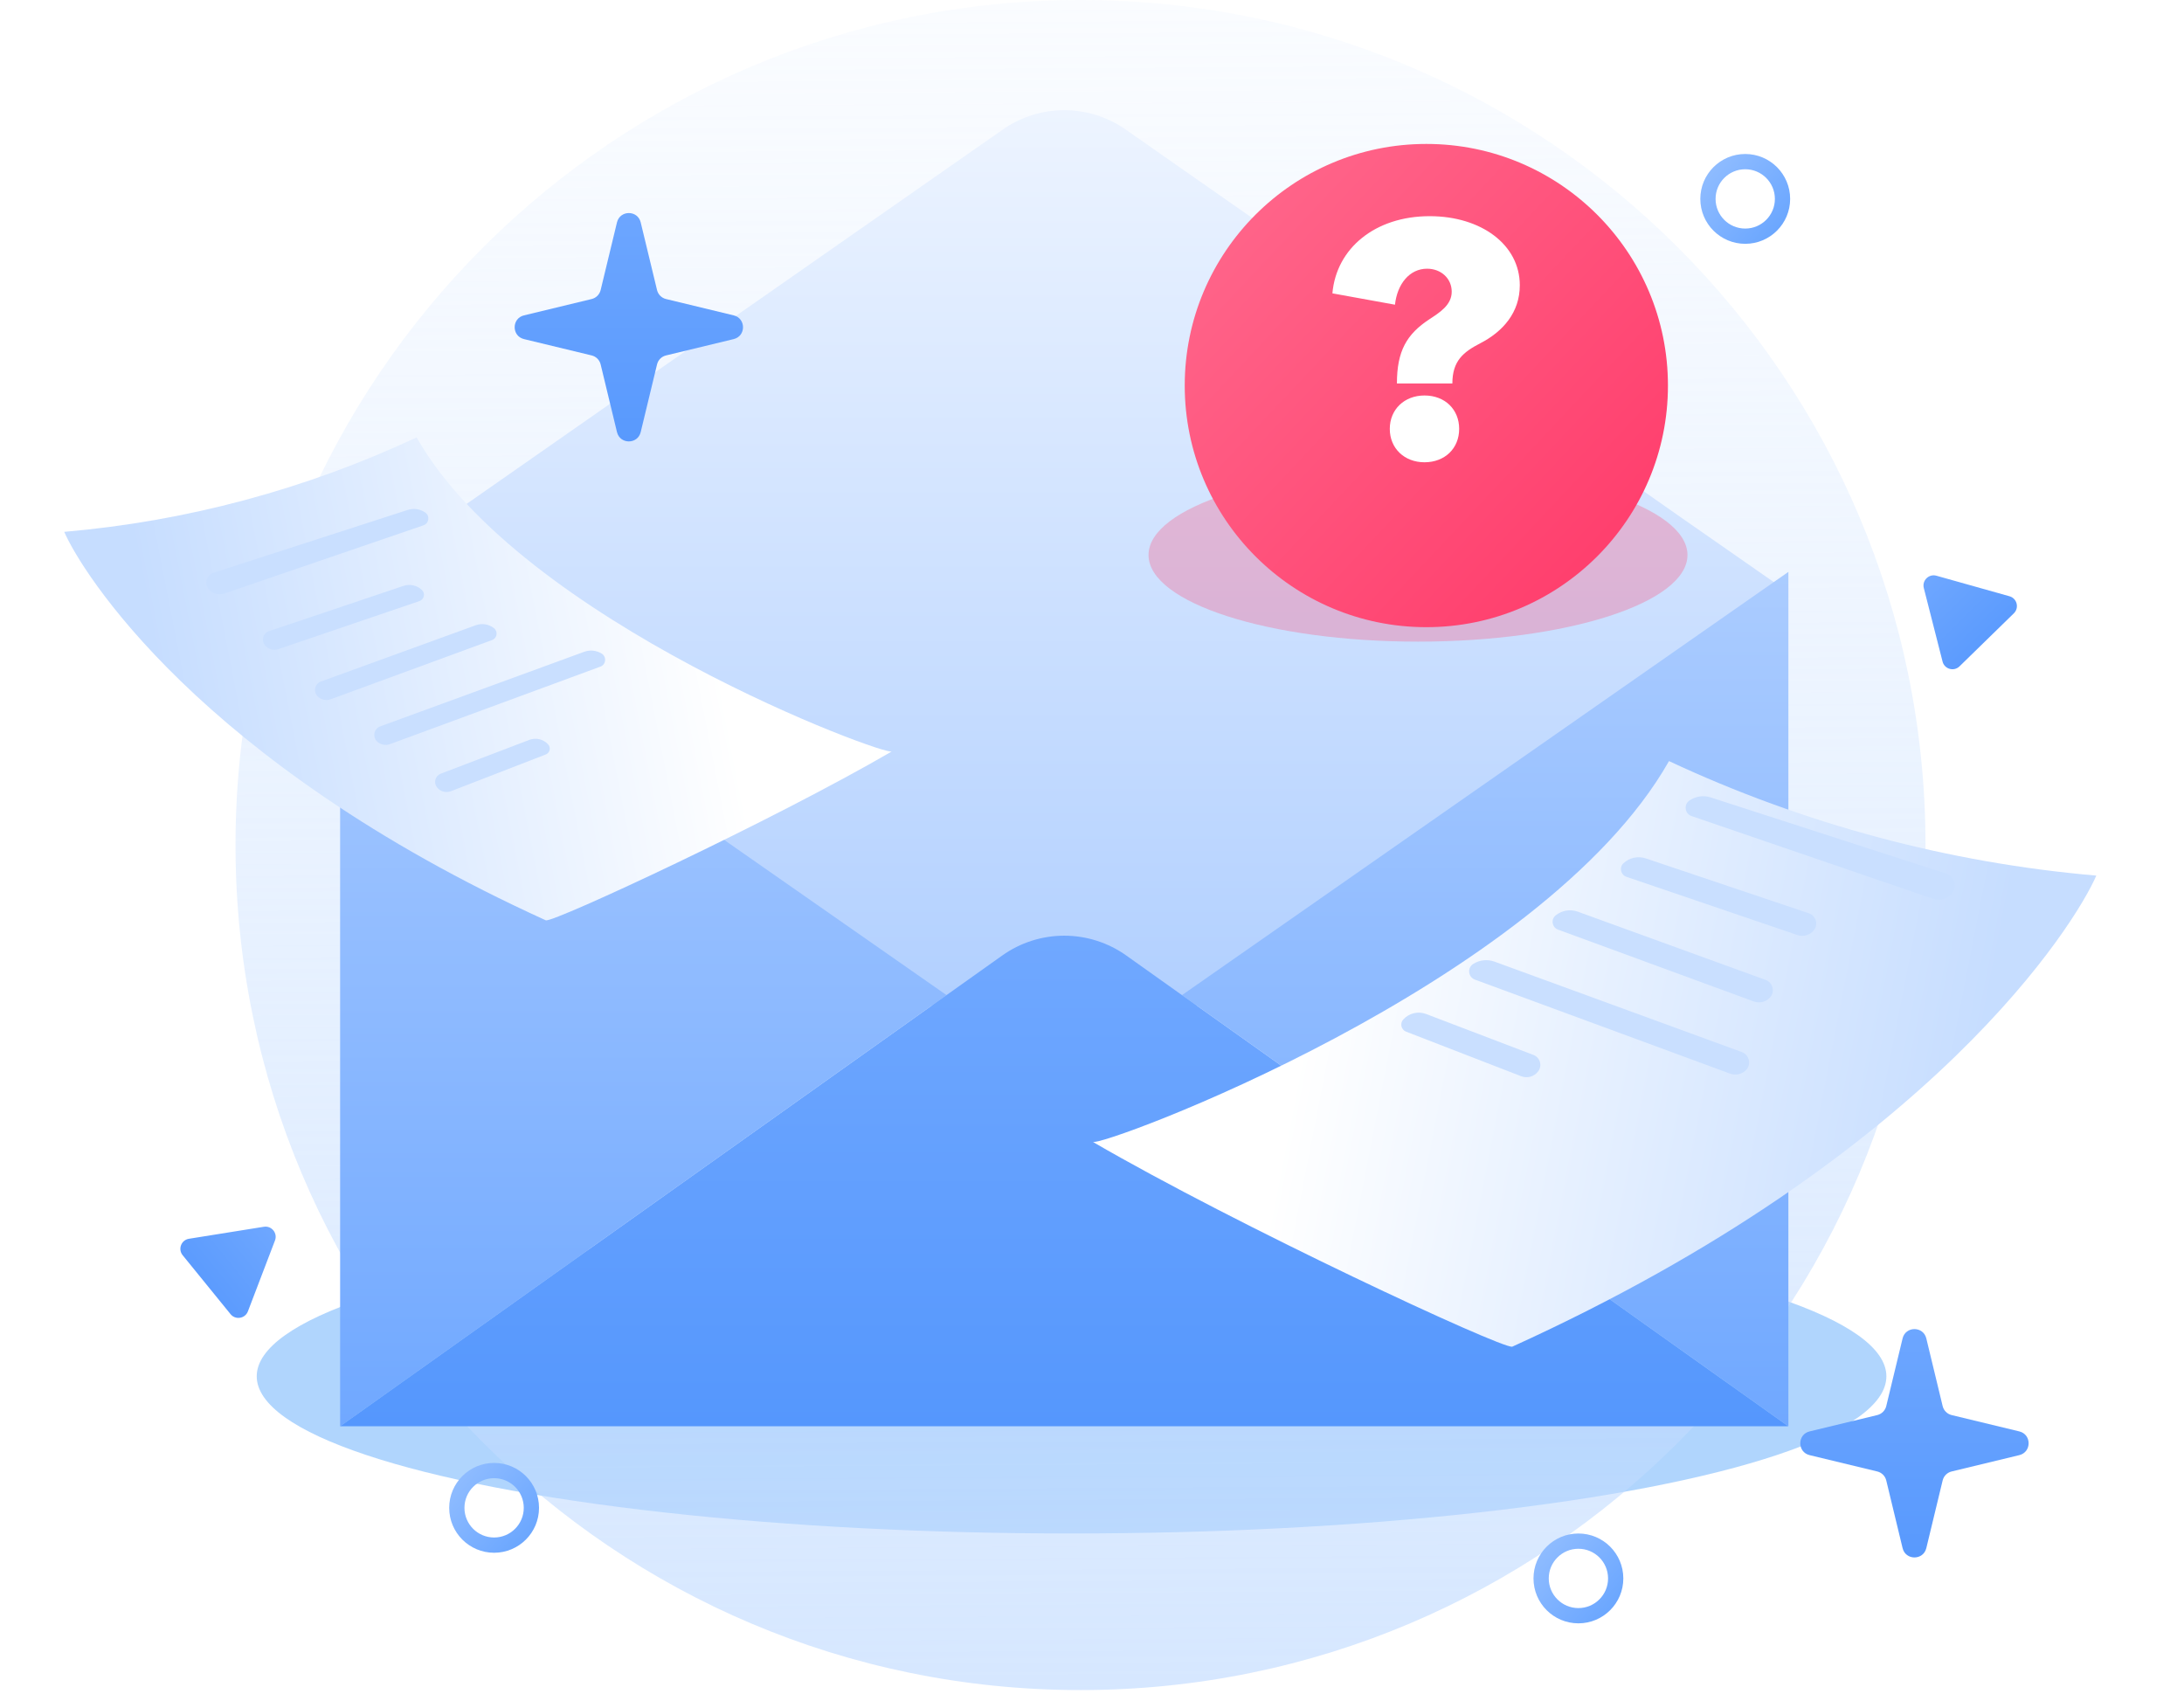 <svg width="374" height="290" viewBox="0 0 374 290" fill="none" xmlns="http://www.w3.org/2000/svg">
<g filter="url(#filter0_f_476_6093)">
<ellipse cx="183.499" cy="235.673" rx="139.536" ry="26.918" fill="#1F88F8" fill-opacity="0.35"/>
</g>
<path d="M185.032 289.402C264.948 289.402 329.733 224.617 329.733 144.701C329.733 64.785 264.948 0 185.032 0C105.116 0 40.331 64.785 40.331 144.701C40.331 224.617 105.116 289.402 185.032 289.402Z" fill="url(#paint0_linear_476_6093)"/>
<g filter="url(#filter1_d_476_6093)">
<path d="M306.241 97.926L182.242 184.462L58.244 97.926L171.755 18.678C174.833 16.532 178.495 15.382 182.247 15.382C186 15.382 189.662 16.532 192.74 18.678L215.383 34.507L221.311 38.624L281.005 80.306L287.293 84.722L306.241 97.926Z" fill="url(#paint1_linear_476_6093)"/>
</g>
<path d="M162.08 170.393L58.244 244.228V97.927L162.08 170.393Z" fill="url(#paint2_linear_476_6093)"/>
<g filter="url(#filter2_f_476_6093)">
<ellipse cx="242.827" cy="95.039" rx="46.146" ry="14.833" fill="#FF4C77" fill-opacity="0.3"/>
</g>
<path d="M202.416 170.393L306.253 244.228V97.927L202.416 170.393Z" fill="url(#paint3_linear_476_6093)"/>
<path d="M58.244 244.228L171.621 163.621C174.724 161.411 178.438 160.224 182.247 160.224C186.057 160.224 189.771 161.411 192.874 163.621L306.241 244.228H58.244Z" fill="url(#paint4_linear_476_6093)"/>
<path d="M241.283 76.865C244.027 76.865 245.943 74.993 245.943 72.379C245.943 69.766 244.027 67.894 241.283 67.894C238.583 67.894 236.623 69.766 236.623 72.379C236.623 74.993 238.583 76.865 241.283 76.865ZM245.029 66.282C245.029 63.233 246.509 62.058 248.774 60.882C251.823 59.314 254.087 56.744 254.087 53.086C254.087 47.642 248.905 43.809 241.98 43.809C234.663 43.809 229.437 48.121 228.914 54.175L237.32 55.699C237.625 52.912 239.28 50.865 241.632 50.865C243.504 50.865 244.941 52.171 244.941 53.957C244.941 55.742 243.33 56.744 241.936 57.659C238.888 59.662 237.581 61.927 237.581 66.282H245.029Z" fill="white"/>
<g filter="url(#filter3_d_476_6093)">
<path d="M71.346 71.416C52.337 80.309 31.909 85.783 11 87.587C13.825 94.155 33.899 127.029 93.49 154.117C95.101 154.365 132.312 137.054 152.733 125.183C152.039 126.174 89.302 103.089 71.346 71.416Z" fill="url(#paint5_linear_476_6093)"/>
</g>
<path d="M244.254 107.395C267.104 107.395 285.628 88.871 285.628 66.021C285.628 43.171 267.104 24.647 244.254 24.647C221.404 24.647 202.88 43.171 202.88 66.021C202.88 88.871 221.404 107.395 244.254 107.395Z" fill="url(#paint6_linear_476_6093)"/>
<path d="M243.936 79.158C247.434 79.158 249.876 76.77 249.876 73.439C249.876 70.108 247.434 67.721 243.936 67.721C240.493 67.721 237.995 70.108 237.995 73.439C237.995 76.77 240.493 79.158 243.936 79.158ZM248.711 65.666C248.711 61.78 250.598 60.281 253.485 58.782C257.372 56.783 260.259 53.507 260.259 48.843C260.259 41.903 253.652 37.017 244.824 37.017C235.497 37.017 228.834 42.514 228.168 50.231L238.883 52.175C239.272 48.621 241.382 46.012 244.38 46.012C246.767 46.012 248.599 47.677 248.599 49.954C248.599 52.23 246.545 53.507 244.769 54.673C240.882 57.227 239.216 60.114 239.216 65.666H248.711Z" fill="white"/>
<path d="M72.819 87.761C71.944 87.154 70.836 86.99 69.823 87.318L36.563 98.079C35.372 98.464 34.947 99.931 35.749 100.894C36.395 101.668 37.451 101.964 38.405 101.637L72.513 89.955C73.476 89.625 73.654 88.341 72.819 87.761Z" fill="#C9DFFF"/>
<path d="M72.24 101.014C71.396 100.222 70.185 99.958 69.088 100.327L46.063 108.076C45.048 108.418 44.69 109.67 45.37 110.497C45.927 111.173 46.843 111.434 47.672 111.152L71.826 102.927C72.641 102.65 72.868 101.604 72.24 101.014Z" fill="#C9DFFF"/>
<path d="M84.6 107.576C83.72 106.871 82.536 106.676 81.476 107.061L54.954 116.701C53.913 117.079 53.6 118.4 54.36 119.205C54.942 119.822 55.834 120.032 56.63 119.74L84.271 109.597C85.13 109.282 85.315 108.148 84.6 107.576Z" fill="#C9DFFF"/>
<path d="M93.87 127.473C93.055 126.571 91.77 126.263 90.634 126.697L75.477 132.481C74.546 132.836 74.211 133.981 74.802 134.782C75.357 135.533 76.345 135.82 77.216 135.483L93.462 129.191C94.163 128.919 94.374 128.03 93.87 127.473Z" fill="#C9DFFF"/>
<g filter="url(#filter4_d_476_6093)">
<path d="M291.088 117.262C314.138 128.044 338.908 134.682 364.262 136.87C360.836 144.834 336.495 184.696 264.238 217.541C262.284 217.842 217.163 196.851 192.401 182.457C193.243 183.659 269.316 155.667 291.088 117.262Z" fill="url(#paint7_linear_476_6093)"/>
</g>
<path d="M289.305 137.081C290.366 136.345 291.709 136.147 292.937 136.544L333.267 149.592C334.711 150.059 335.226 151.839 334.254 153.005C333.471 153.944 332.19 154.303 331.033 153.907L289.675 139.741C288.508 139.342 288.291 137.785 289.305 137.081Z" fill="#C9DFFF"/>
<path d="M278.013 147.821C279.036 146.861 280.504 146.541 281.834 146.988L309.753 156.385C310.985 156.799 311.419 158.318 310.594 159.321C309.919 160.14 308.808 160.456 307.803 160.114L278.515 150.142C277.526 149.805 277.252 148.536 278.013 147.821Z" fill="#C9DFFF"/>
<path d="M266.41 156.737C267.477 155.882 268.913 155.646 270.198 156.113L302.358 167.801C303.62 168.26 304 169.861 303.078 170.838C302.373 171.585 301.29 171.84 300.326 171.486L266.81 159.187C265.768 158.805 265.543 157.431 266.41 156.737Z" fill="#C9DFFF"/>
<path d="M240.298 174.576C241.286 173.483 242.845 173.109 244.221 173.635L262.601 180.648C263.729 181.079 264.136 182.467 263.418 183.439C262.746 184.35 261.547 184.698 260.492 184.289L240.792 176.659C239.942 176.33 239.687 175.251 240.298 174.576Z" fill="#C9DFFF"/>
<path d="M252.295 165.049C253.383 164.367 254.725 164.226 255.931 164.667L298.279 180.15C299.632 180.645 299.96 182.41 298.875 183.358C298.157 183.985 297.154 184.17 296.26 183.841L252.575 167.748C251.397 167.314 251.231 165.717 252.295 165.049Z" fill="#C9DFFF"/>
<path d="M103.045 111.925C102.147 111.362 101.04 111.246 100.046 111.61L65.121 124.379C64.005 124.787 63.735 126.243 64.63 127.024C65.222 127.542 66.049 127.694 66.787 127.422L102.813 114.151C103.785 113.793 103.922 112.475 103.045 111.925Z" fill="#C9DFFF"/>
<path d="M305.247 34.06C305.247 37.586 302.388 40.444 298.862 40.444C295.336 40.444 292.478 37.586 292.478 34.06C292.478 30.534 295.336 27.675 298.862 27.675C302.388 27.675 305.247 30.534 305.247 34.06Z" stroke="url(#paint8_linear_476_6093)" stroke-width="2.613"/>
<circle cx="84.613" cy="258.197" r="6.385" stroke="url(#paint9_linear_476_6093)" stroke-width="2.613"/>
<circle cx="270.295" cy="270.283" r="6.385" stroke="url(#paint10_linear_476_6093)" stroke-width="2.613"/>
<path d="M105.654 38.082C106.169 35.949 109.203 35.949 109.718 38.082L112.514 49.665C112.698 50.427 113.293 51.022 114.055 51.206L125.638 54.002C127.771 54.517 127.771 57.551 125.638 58.066L114.055 60.862C113.293 61.046 112.698 61.641 112.514 62.403L109.718 73.986C109.203 76.119 106.169 76.119 105.654 73.986L102.858 62.403C102.674 61.641 102.079 61.046 101.317 60.862L89.734 58.066C87.601 57.551 87.601 54.517 89.734 54.002L101.317 51.206C102.079 51.022 102.674 50.427 102.858 49.665L105.654 38.082Z" fill="url(#paint11_linear_476_6093)"/>
<path d="M325.809 229.188C326.324 227.055 329.358 227.055 329.873 229.188L332.669 240.771C332.853 241.533 333.448 242.128 334.21 242.312L345.793 245.108C347.926 245.623 347.926 248.657 345.793 249.172L334.21 251.968C333.448 252.152 332.853 252.747 332.669 253.509L329.873 265.092C329.358 267.225 326.324 267.225 325.809 265.092L323.013 253.509C322.829 252.747 322.234 252.152 321.471 251.968L309.889 249.172C307.756 248.657 307.756 245.623 309.889 245.108L321.471 242.312C322.234 242.128 322.829 241.533 323.013 240.771L325.809 229.188Z" fill="url(#paint12_linear_476_6093)"/>
<path d="M45.189 210.067C46.513 209.855 47.57 211.156 47.092 212.409L42.455 224.55C41.976 225.802 40.321 226.067 39.476 225.027L31.28 214.941C30.434 213.9 31.032 212.334 32.356 212.122L45.189 210.067Z" fill="url(#paint13_linear_476_6093)"/>
<path d="M329.444 100.691C329.113 99.392 330.312 98.222 331.603 98.584L344.115 102.1C345.406 102.463 345.82 104.087 344.86 105.024L335.56 114.101C334.6 115.038 332.986 114.584 332.655 113.285L329.444 100.691Z" fill="url(#paint14_linear_476_6093)"/>
<defs>
<filter id="filter0_f_476_6093" x="22.19" y="186.981" width="322.618" height="97.383" filterUnits="userSpaceOnUse" color-interpolation-filters="sRGB">
<feFlood flood-opacity="0" result="BackgroundImageFix"/>
<feBlend mode="normal" in="SourceGraphic" in2="BackgroundImageFix" result="shape"/>
<feGaussianBlur stdDeviation="10.886" result="effect1_foregroundBlur_476_6093"/>
</filter>
<filter id="filter1_d_476_6093" x="54.76" y="15.382" width="254.965" height="176.048" filterUnits="userSpaceOnUse" color-interpolation-filters="sRGB">
<feFlood flood-opacity="0" result="BackgroundImageFix"/>
<feColorMatrix in="SourceAlpha" type="matrix" values="0 0 0 0 0 0 0 0 0 0 0 0 0 0 0 0 0 0 127 0" result="hardAlpha"/>
<feOffset dy="3.484"/>
<feGaussianBlur stdDeviation="1.742"/>
<feComposite in2="hardAlpha" operator="out"/>
<feColorMatrix type="matrix" values="0 0 0 0 0 0 0 0 0 0 0 0 0 0 0 0 0 0 0.25 0"/>
<feBlend mode="normal" in2="BackgroundImageFix" result="effect1_dropShadow_476_6093"/>
<feBlend mode="normal" in="SourceGraphic" in2="effect1_dropShadow_476_6093" result="shape"/>
</filter>
<filter id="filter2_f_476_6093" x="174.909" y="58.433" width="135.837" height="73.211" filterUnits="userSpaceOnUse" color-interpolation-filters="sRGB">
<feFlood flood-opacity="0" result="BackgroundImageFix"/>
<feBlend mode="normal" in="SourceGraphic" in2="BackgroundImageFix" result="shape"/>
<feGaussianBlur stdDeviation="10.886" result="effect1_foregroundBlur_476_6093"/>
</filter>
<filter id="filter3_d_476_6093" x="0.549" y="64.449" width="162.635" height="103.605" filterUnits="userSpaceOnUse" color-interpolation-filters="sRGB">
<feFlood flood-opacity="0" result="BackgroundImageFix"/>
<feColorMatrix in="SourceAlpha" type="matrix" values="0 0 0 0 0 0 0 0 0 0 0 0 0 0 0 0 0 0 127 0" result="hardAlpha"/>
<feOffset dy="3.484"/>
<feGaussianBlur stdDeviation="5.226"/>
<feComposite in2="hardAlpha" operator="out"/>
<feColorMatrix type="matrix" values="0 0 0 0 0.02 0 0 0 0 0.169 0 0 0 0 0.396 0 0 0 0.15 0"/>
<feBlend mode="normal" in2="BackgroundImageFix" result="effect1_dropShadow_476_6093"/>
<feBlend mode="normal" in="SourceGraphic" in2="effect1_dropShadow_476_6093" result="shape"/>
</filter>
<filter id="filter4_d_476_6093" x="172.316" y="115.52" width="201.472" height="129.894" filterUnits="userSpaceOnUse" color-interpolation-filters="sRGB">
<feFlood flood-opacity="0" result="BackgroundImageFix"/>
<feColorMatrix in="SourceAlpha" type="matrix" values="0 0 0 0 0 0 0 0 0 0 0 0 0 0 0 0 0 0 127 0" result="hardAlpha"/>
<feOffset dx="-5.28" dy="13.064"/>
<feGaussianBlur stdDeviation="7.403"/>
<feComposite in2="hardAlpha" operator="out"/>
<feColorMatrix type="matrix" values="0 0 0 0 0.021 0 0 0 0 0.168 0 0 0 0 0.396 0 0 0 0.15 0"/>
<feBlend mode="normal" in2="BackgroundImageFix" result="effect1_dropShadow_476_6093"/>
<feBlend mode="normal" in="SourceGraphic" in2="effect1_dropShadow_476_6093" result="shape"/>
</filter>
<linearGradient id="paint0_linear_476_6093" x1="183.917" y1="-47.118" x2="186.881" y2="461.05" gradientUnits="userSpaceOnUse">
<stop stop-color="#CAE0FF" stop-opacity="0"/>
<stop offset="1" stop-color="#BCD8FF"/>
</linearGradient>
<linearGradient id="paint1_linear_476_6093" x1="182.242" y1="15.382" x2="182.242" y2="184.462" gradientUnits="userSpaceOnUse">
<stop stop-color="#EDF4FF"/>
<stop offset="1" stop-color="#ABCCFF"/>
</linearGradient>
<linearGradient id="paint2_linear_476_6093" x1="110.162" y1="97.927" x2="110.162" y2="244.228" gradientUnits="userSpaceOnUse">
<stop stop-color="#ABCCFF"/>
<stop offset="1" stop-color="#70A8FF"/>
</linearGradient>
<linearGradient id="paint3_linear_476_6093" x1="254.334" y1="97.927" x2="254.334" y2="244.228" gradientUnits="userSpaceOnUse">
<stop stop-color="#ABCCFF"/>
<stop offset="1" stop-color="#70A8FF"/>
</linearGradient>
<linearGradient id="paint4_linear_476_6093" x1="182.242" y1="160.224" x2="182.242" y2="244.228" gradientUnits="userSpaceOnUse">
<stop stop-color="#70A8FF"/>
<stop offset="1" stop-color="#5597FD"/>
</linearGradient>
<linearGradient id="paint5_linear_476_6093" x1="26.382" y1="108.223" x2="119.223" y2="90.094" gradientUnits="userSpaceOnUse">
<stop stop-color="#C6DDFF"/>
<stop offset="1" stop-color="white"/>
</linearGradient>
<linearGradient id="paint6_linear_476_6093" x1="203.276" y1="30.215" x2="285.679" y2="107.674" gradientUnits="userSpaceOnUse">
<stop stop-color="#FF698D"/>
<stop offset="1" stop-color="#FF3868"/>
</linearGradient>
<linearGradient id="paint7_linear_476_6093" x1="345.61" y1="161.892" x2="233.035" y2="139.91" gradientUnits="userSpaceOnUse">
<stop stop-color="#C6DDFF"/>
<stop offset="1" stop-color="white"/>
</linearGradient>
<linearGradient id="paint8_linear_476_6093" x1="289.409" y1="29.253" x2="313.443" y2="50.083" gradientUnits="userSpaceOnUse">
<stop stop-color="#94BFFF"/>
<stop offset="1" stop-color="#4C94FE"/>
</linearGradient>
<linearGradient id="paint9_linear_476_6093" x1="75.16" y1="253.39" x2="99.194" y2="274.22" gradientUnits="userSpaceOnUse">
<stop stop-color="#94BFFF"/>
<stop offset="1" stop-color="#4C94FE"/>
</linearGradient>
<linearGradient id="paint10_linear_476_6093" x1="260.841" y1="265.476" x2="284.876" y2="286.305" gradientUnits="userSpaceOnUse">
<stop stop-color="#94BFFF"/>
<stop offset="1" stop-color="#4C94FE"/>
</linearGradient>
<linearGradient id="paint11_linear_476_6093" x1="107.686" y1="29.665" x2="107.686" y2="82.403" gradientUnits="userSpaceOnUse">
<stop stop-color="#70A8FF"/>
<stop offset="1" stop-color="#5597FD"/>
</linearGradient>
<linearGradient id="paint12_linear_476_6093" x1="327.841" y1="220.771" x2="327.841" y2="273.509" gradientUnits="userSpaceOnUse">
<stop stop-color="#70A8FF"/>
<stop offset="1" stop-color="#5597FD"/>
</linearGradient>
<linearGradient id="paint13_linear_476_6093" x1="48.168" y1="209.59" x2="31.114" y2="223.448" gradientUnits="userSpaceOnUse">
<stop stop-color="#70A8FF"/>
<stop offset="1" stop-color="#5597FD"/>
</linearGradient>
<linearGradient id="paint14_linear_476_6093" x1="328.699" y1="97.768" x2="344.047" y2="113.494" gradientUnits="userSpaceOnUse">
<stop stop-color="#70A8FF"/>
<stop offset="1" stop-color="#5597FD"/>
</linearGradient>
</defs>
</svg>
